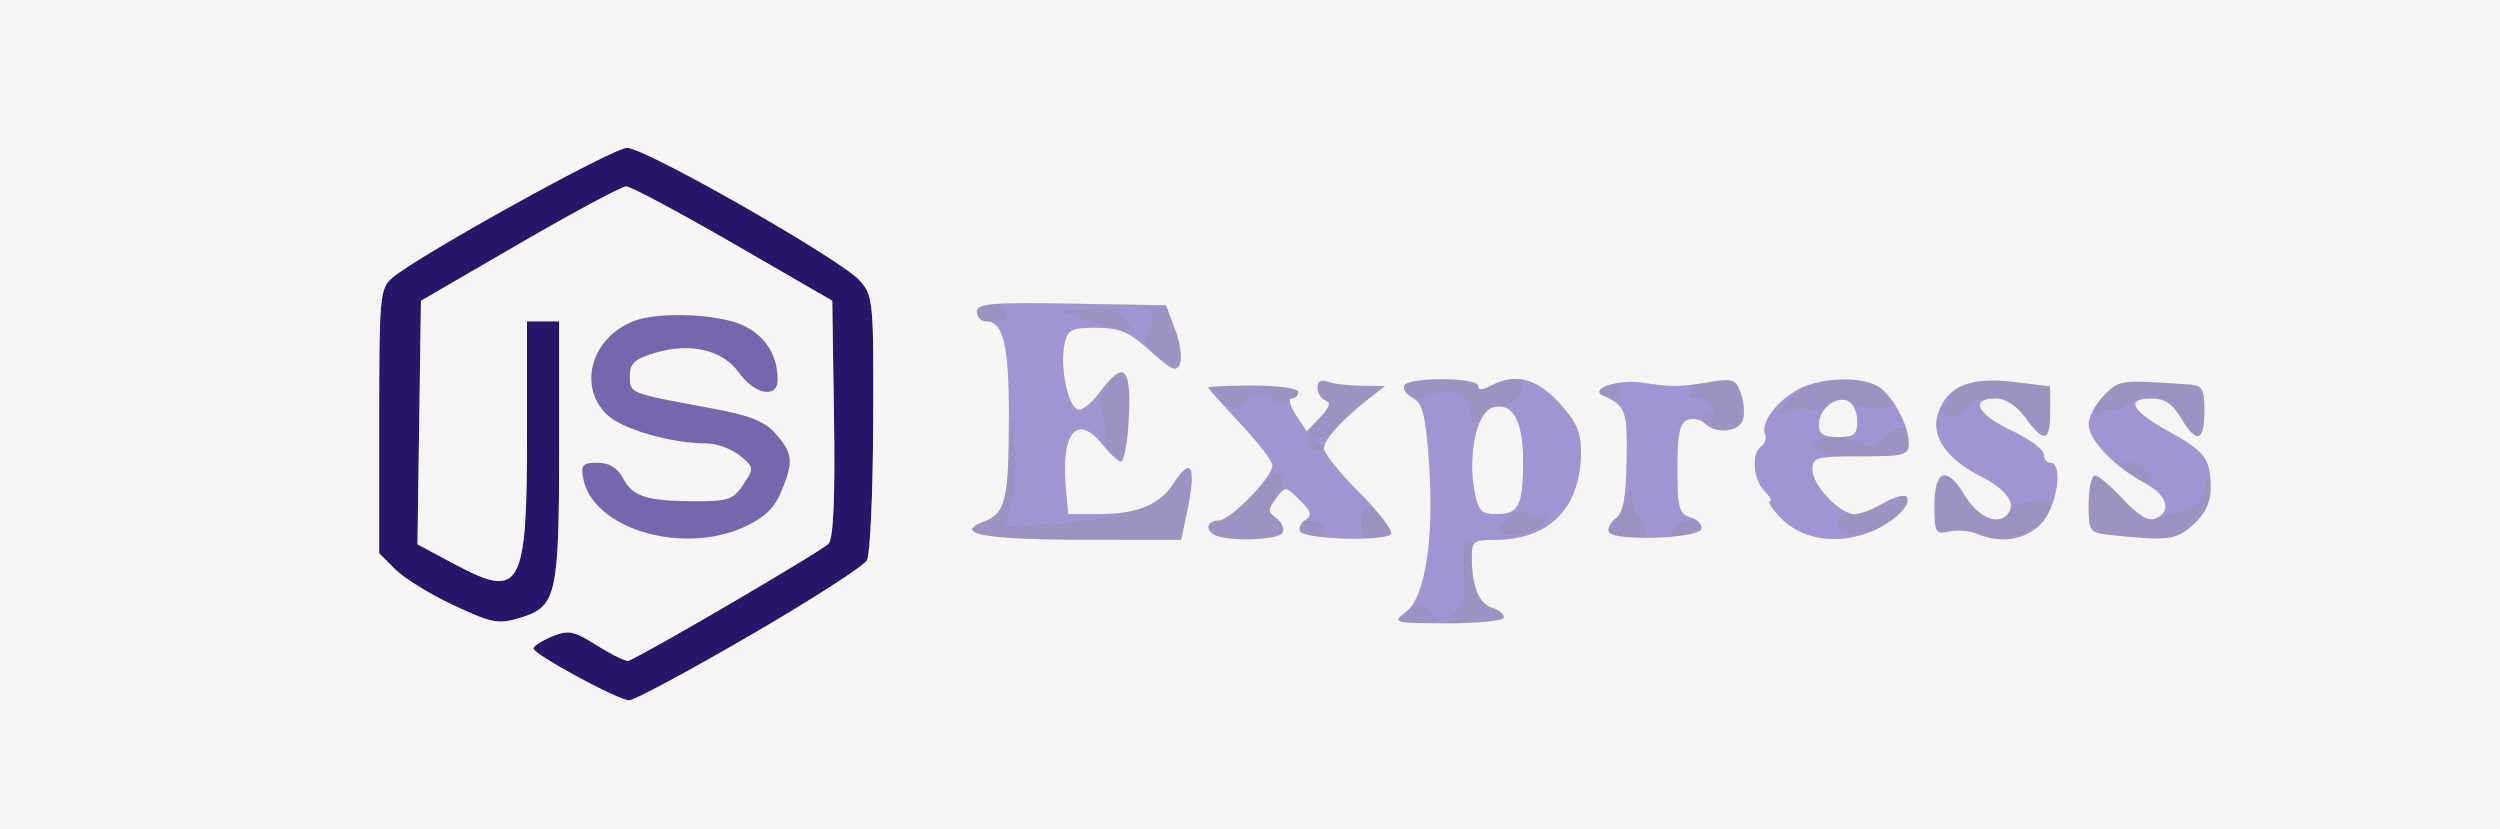 <svg xmlns="http://www.w3.org/2000/svg" width="389" height="129" viewBox="0 0 389 129">
<rect x="0" y="0" width="389" height="129" fill="#808080" stroke="none"/>
<g>
<path d="M 116.65 98.91 C107.09,104.46 98.65,108.99 97.89,108.98 C96.17,108.95 83.00,101.81 83.00,100.90 C83.00,100.54 84.30,99.70 85.90,99.04 C88.46,97.98 89.27,98.15 92.97,100.48 C95.27,101.93 97.46,102.98 97.83,102.81 C101.65,101.09 128.10,85.59 128.94,84.58 C129.68,83.68 129.96,77.26 129.77,65.01 L 129.50 46.79 L 114.09 37.89 C105.62,33.00 98.12,29.00 97.43,29.00 C96.74,29.00 89.27,33.01 80.84,37.90 L 65.50 46.80 L 65.23 65.75 L 64.96 84.70 L 70.88 87.86 C81.08,93.29 82.00,91.60 82.00,67.43 L 82.00 50.00 L 87.00 50.00 L 87.00 69.95 C87.00,92.63 86.58,94.45 80.92,96.14 C77.54,97.16 76.52,96.96 70.60,94.19 C66.98,92.50 62.90,89.99 61.51,88.60 L 59.00 86.09 L 59.00 65.54 C59.00,46.14 59.11,44.88 61.02,43.24 C65.00,39.82 95.37,23.00 97.57,23.00 C100.38,23.00 130.71,40.29 133.72,43.60 C135.87,45.97 135.95,46.74 135.87,65.78 C135.83,76.62 135.40,86.25 134.91,87.16 C134.42,88.08 126.20,93.37 116.65,98.91 Z" fill="rgb(39,22,105)"/>
<path d="M 115.79 82.01 C106.08,86.42 92.24,82.25 90.75,74.48 C90.34,72.34 90.64,72.00 92.97,72.00 C94.79,72.00 96.08,72.78 96.95,74.42 C98.50,77.30 100.61,77.97 108.23,77.99 C113.31,78.00 114.15,77.71 115.68,75.37 C117.35,72.82 117.33,72.68 115.09,70.87 C113.82,69.84 111.50,69.00 109.94,69.00 C104.35,69.00 96.65,66.74 94.34,64.43 C89.86,59.95 92.11,52.43 98.66,49.94 C102.57,48.45 111.86,48.84 115.68,50.65 C119.11,52.28 121.00,55.27 121.00,59.07 C121.00,62.05 117.45,61.44 115.03,58.04 C112.47,54.44 107.46,53.25 101.90,54.91 C98.75,55.86 98.00,56.55 98.00,58.52 C98.00,58.56 98.00,58.59 98.00,58.62 C98.00,59.26 98.00,59.73 98.18,60.13 C98.74,61.34 101.05,61.75 110.50,63.49 C116.75,64.64 118.99,65.53 120.75,67.54 C123.39,70.56 123.50,71.86 121.54,76.56 C120.49,79.08 118.87,80.61 115.79,82.01 Z" fill="rgb(117,102,174)"/>
<path d="M 184.58 80.25 L 183.78 84.00 L 168.64 83.98 C153.12,83.97 148.14,83.04 153.23,81.10 C156.07,80.02 156.70,78.07 157.32,68.50 C157.59,64.22 157.67,64.47 157.82,70.18 C157.92,73.86 157.55,78.06 157.00,79.51 L 155.99 82.15 L 163.75 81.68 C173.21,81.11 179.86,78.91 182.32,75.54 C185.63,70.99 186.27,72.32 184.58,80.25 ZM 316.78 82.44 C314.38,84.12 310.69,84.36 307.50,83.02 C306.40,82.57 304.49,82.42 303.25,82.70 C301.17,83.18 301.00,82.87 301.00,78.61 C301.00,73.09 302.95,72.42 305.66,77.00 C307.85,80.71 310.58,81.69 312.90,79.59 C315.10,77.60 319.00,77.50 319.00,79.44 C319.00,80.24 318.00,81.59 316.78,82.44 ZM 341.35 81.55 C338.70,84.01 337.44,84.18 328.75,83.27 C325.04,82.88 325.00,82.83 325.00,78.44 C325.00,76.00 325.46,74.00 326.03,74.00 C326.60,74.00 328.45,75.58 330.15,77.52 C332.94,80.70 333.60,80.98 336.87,80.39 C341.29,79.60 342.75,78.53 343.30,75.68 C343.64,73.93 343.75,74.05 343.86,76.30 C343.95,78.16 343.11,79.92 341.35,81.55 ZM 319.00 64.07 C319.00,68.78 318.11,69.00 315.16,65.00 C312.79,61.80 307.85,60.82 306.30,63.25 C305.86,63.94 304.75,64.56 303.83,64.63 C302.43,64.73 302.33,64.37 303.23,62.40 C304.63,59.32 307.02,58.65 313.61,59.47 L 319.00 60.14 ZM 343.00 64.00 C343.00,68.76 341.76,69.10 339.34,65.00 C337.95,62.65 336.87,62.00 334.34,62.00 C332.57,62.00 330.82,62.48 330.46,63.07 C330.09,63.66 329.20,63.91 328.46,63.62 C327.73,63.34 326.91,63.65 326.64,64.31 C326.28,65.19 326.14,65.18 326.08,64.25 C326.04,63.56 326.87,62.13 327.94,61.06 C329.85,59.15 330.19,59.12 340.75,59.84 C342.68,59.98 343.00,60.56 343.00,64.00 ZM 199.58 82.87 C198.89,83.99 191.67,84.31 189.25,83.34 C187.46,82.61 187.71,81.00 189.62,81.00 C190.50,81.00 192.92,79.15 194.99,76.89 C198.94,72.56 200.86,72.79 198.51,77.31 C197.31,79.64 197.33,80.09 198.71,80.86 C199.57,81.34 199.97,82.25 199.58,82.87 ZM 281.44 63.62 C280.57,63.28 278.88,63.48 277.68,64.07 C276.17,64.80 276.51,64.18 278.77,62.06 C281.35,59.64 282.92,59.00 286.29,59.00 C288.64,59.00 291.56,59.71 292.79,60.57 C296.62,63.25 293.86,64.46 288.20,62.59 C286.80,62.13 285.34,62.30 284.46,63.03 C283.67,63.69 282.31,63.95 281.44,63.62 ZM 233.50 63.16 C231.94,63.57 230.30,64.50 229.85,65.21 C229.27,66.12 229.03,65.88 229.02,64.41 C229.00,61.78 225.18,59.84 222.89,61.30 C221.00,62.49 217.58,61.48 218.50,60.01 C219.32,58.67 230.00,58.70 230.00,60.04 C230.00,60.75 230.60,60.75 231.93,60.04 C234.83,58.49 236.86,58.78 236.57,60.70 C236.44,61.64 235.05,62.74 233.50,63.16 ZM 205.00 69.00 C205.90,69.58 206.02,69.98 205.31,69.98 C202.92,70.02 202.85,67.79 205.15,65.29 C206.77,63.52 207.11,62.59 206.25,62.28 C205.56,62.03 205.00,61.15 205.00,60.31 C205.00,59.33 205.57,59.00 206.58,59.39 C207.45,59.73 209.81,60.01 211.83,60.03 L 215.50 60.07 L 213.00 62.02 C211.62,63.10 209.58,64.88 208.46,65.99 C207.35,67.10 205.77,68.01 204.96,68.02 C203.70,68.03 203.71,68.16 205.00,69.00 ZM 175.64 65.02 C175.45,68.88 175.03,72.30 174.73,72.61 C173.90,73.43 171.85,69.22 172.10,67.21 C172.21,66.27 171.98,64.75 171.58,63.83 C170.67,61.75 172.57,58.00 174.53,58.00 C175.72,58.00 175.93,59.36 175.64,65.02 ZM 271.23 65.21 C270.53,67.90 265.00,67.51 265.00,64.77 C265.00,64.28 265.45,64.16 266.00,64.50 C267.47,65.41 267.22,64.08 265.62,62.48 C264.86,61.72 263.90,61.41 263.48,61.80 C263.07,62.18 262.93,61.83 263.19,61.00 C263.45,60.17 265.09,59.36 266.84,59.19 C269.39,58.93 270.18,59.32 270.86,61.15 C271.32,62.40 271.49,64.23 271.23,65.21 ZM 297.00 69.17 C297.00,70.77 296.12,71.00 290.06,71.00 C283.55,71.00 280.63,69.96 283.00,68.50 C284.43,67.62 289.35,68.28 290.20,69.47 C290.61,70.05 291.87,69.53 293.27,68.21 C295.79,65.85 297.00,66.16 297.00,69.17 ZM 234.00 96.07 C234.00,96.58 231.86,96.99 229.25,96.97 C224.98,96.94 224.69,96.80 226.33,95.55 C227.72,94.49 228.09,93.07 227.88,89.61 C227.73,87.11 227.92,84.75 228.30,84.37 C228.69,83.98 229.01,84.98 229.01,86.58 C229.04,91.23 230.07,93.89 232.11,94.53 C233.15,94.86 234.00,95.55 234.00,96.07 ZM 183.13 52.03 C184.70,57.27 183.26,58.97 180.10,55.61 C178.28,53.67 178.04,52.80 178.88,51.23 C179.46,50.15 179.65,48.98 179.30,48.63 C178.95,48.28 179.40,48.00 180.29,48.00 C181.33,48.00 182.36,49.47 183.13,52.03 ZM 294.69 80.59 C291.09,83.68 286.00,83.83 286.00,80.83 C286.00,80.38 286.94,80.00 288.10,80.00 C289.25,80.00 291.48,79.24 293.06,78.30 C296.99,75.98 298.15,77.61 294.69,80.59 ZM 196.28 61.00 C195.42,61.00 194.22,61.63 193.61,62.40 C192.77,63.47 191.96,63.55 190.25,62.75 C186.28,60.89 187.82,60.00 195.00,60.00 C198.85,60.00 202.00,60.40 202.00,60.89 C202.00,62.24 198.59,63.28 198.19,62.06 C197.99,61.48 197.13,61.00 196.28,61.00 ZM 256.00 82.56 C256.00,84.24 251.46,84.55 250.46,82.93 C250.10,82.35 250.48,81.33 251.32,80.68 C252.15,80.03 253.04,78.60 253.30,77.50 C253.73,75.65 253.78,75.67 253.88,77.69 C253.95,78.90 254.45,80.16 255.00,80.50 C255.55,80.84 256.00,81.77 256.00,82.56 ZM 216.59 82.85 C216.20,83.48 215.01,84.00 213.94,84.00 C212.54,84.00 212.00,83.31 212.00,81.50 C212.00,80.12 212.36,79.00 212.81,79.00 C214.55,79.00 217.27,81.76 216.59,82.85 ZM 240.13 81.31 C239.37,82.24 237.39,83.00 235.72,83.00 C232.74,83.00 232.72,82.97 234.52,80.98 C235.67,79.71 236.70,79.30 237.30,79.90 C237.82,80.42 238.98,80.57 239.87,80.23 C241.29,79.71 241.32,79.85 240.13,81.31 ZM 174.63 49.49 C176.91,51.77 176.18,51.87 170.50,50.09 L 165.50 48.53 L 169.26 48.20 C171.74,47.99 173.57,48.43 174.63,49.49 ZM 222.60 95.45 C223.99,96.85 223.80,97.00 220.57,97.00 C216.50,97.00 216.14,96.53 219.02,94.99 C220.59,94.15 221.40,94.25 222.60,95.45 ZM 156.36 48.50 C156.78,49.58 156.25,50.00 154.47,50.00 C152.94,50.00 152.00,49.43 152.00,48.50 C152.00,47.67 152.85,47.00 153.89,47.00 C154.93,47.00 156.05,47.67 156.36,48.50 ZM 264.78 82.17 C264.54,82.90 263.32,83.65 262.06,83.83 C260.51,84.06 259.92,83.74 260.22,82.83 C260.46,82.10 261.68,81.35 262.94,81.17 C264.49,80.94 265.08,81.26 264.78,82.17 ZM 206.09 82.50 C206.11,83.72 203.67,84.34 202.70,83.37 C201.33,82.00 202.03,80.87 204.04,81.18 C205.16,81.36 206.09,81.95 206.09,82.50 ZM 334.00 73.50 C335.60,75.42 333.97,75.44 331.44,73.53 C329.81,72.30 329.76,72.06 331.13,72.03 C332.02,72.01 333.32,72.68 334.00,73.50 ZM 251.83 60.03 C252.49,61.95 251.54,62.96 250.00,61.97 C248.67,61.11 248.67,60.89 250.00,60.03 C250.97,59.41 251.62,59.41 251.83,60.03 Z" fill="rgb(156,147,195)"/>
<path d="M 233.50 63.16 C235.05,62.74 236.44,61.64 236.57,60.70 C236.76,59.41 235.91,58.86 234.46,59.10 C237.26,58.54 239.89,59.72 242.62,62.70 C245.23,65.55 246.00,67.26 246.00,70.23 C246.00,79.02 241.13,84.00 232.53,84.00 C229.43,84.00 229.02,84.25 229.01,86.55 C229.00,84.97 228.68,83.98 228.30,84.37 C227.92,84.75 227.73,87.11 227.88,89.61 C228.09,93.07 227.72,94.49 226.33,95.55 C224.92,96.62 224.94,96.88 227.69,96.95 C226.92,96.97 226.10,96.98 225.25,96.98 C224.13,96.97 223.15,96.97 222.30,96.96 C223.80,96.87 223.68,96.53 222.60,95.45 C221.40,94.26 220.60,94.15 219.05,94.97 C221.88,92.34 223.18,83.28 222.34,71.71 C221.82,64.52 221.36,62.73 219.83,61.91 C219.59,61.78 219.38,61.64 219.20,61.49 C220.18,61.94 221.79,61.99 222.89,61.30 C225.18,59.84 229.00,61.78 229.02,64.41 C229.03,65.88 229.27,66.12 229.85,65.21 C230.08,64.85 230.60,64.44 231.26,64.07 C229.41,66.02 228.51,71.55 229.43,76.49 C230.00,79.53 230.47,80.00 232.94,80.00 C236.34,80.00 237.00,78.64 237.00,71.61 C237.00,66.07 235.65,63.14 233.19,63.25 C233.29,63.22 233.39,63.19 233.50,63.16 ZM 156.36 48.50 C156.17,48.00 155.69,47.56 155.12,47.29 C157.29,47.14 160.88,47.15 166.71,47.25 L 181.42 47.50 L 182.42 50.13 C181.77,48.76 181.03,48.00 180.29,48.00 C179.40,48.00 178.95,48.28 179.30,48.63 C179.65,48.98 179.46,50.15 178.88,51.23 C178.05,52.78 178.28,53.65 180.04,55.54 C179.72,55.27 179.37,54.95 178.99,54.61 C175.67,51.61 174.25,51.00 170.58,51.00 C166.56,51.00 166.11,51.25 165.60,53.75 C164.91,57.20 166.18,63.23 167.70,63.73 C168.34,63.95 169.87,62.74 171.11,61.06 C171.56,60.46 171.96,59.95 172.34,59.52 C171.48,60.80 171.04,62.60 171.58,63.83 C171.98,64.75 172.21,66.27 172.10,67.21 C171.98,68.13 172.35,69.51 172.87,70.66 C172.47,70.27 172.06,69.80 171.68,69.32 C167.60,64.13 165.00,67.22 165.86,76.25 L 166.21 80.00 L 171.06 80.00 C172.97,80.00 174.65,79.84 176.11,79.51 C172.89,80.64 168.71,81.38 163.75,81.68 L 155.99 82.15 L 157.00 79.51 C157.55,78.06 157.92,73.86 157.82,70.18 C157.67,64.47 157.59,64.22 157.32,68.50 C157.07,72.36 156.82,74.98 156.42,76.80 C156.87,74.45 156.98,70.74 156.99,64.68 C157.00,53.71 156.11,50.00 153.46,50.00 C152.66,50.00 152.00,49.33 152.00,48.50 C152.00,49.43 152.94,50.00 154.47,50.00 C156.25,50.00 156.78,49.58 156.36,48.50 ZM 281.44 63.62 C282.31,63.95 283.67,63.69 284.46,63.03 C284.66,62.87 284.88,62.74 285.12,62.63 C283.94,63.30 283.00,64.66 283.00,66.12 C283.00,67.54 283.73,68.00 286.00,68.00 C288.54,68.00 289.00,67.61 289.00,65.47 C289.00,64.19 288.42,62.90 287.68,62.45 C287.85,62.49 288.03,62.54 288.20,62.59 C292.17,63.91 294.71,63.70 294.56,62.54 C295.69,64.16 296.61,66.22 296.90,67.92 C296.57,66.13 295.38,66.23 293.27,68.21 C291.87,69.53 290.61,70.05 290.20,69.47 C289.35,68.28 284.43,67.62 283.00,68.50 C280.65,69.95 283.51,70.98 289.90,71.00 C289.77,71.00 289.64,71.00 289.50,71.00 C282.61,71.00 282.00,71.17 282.00,73.05 C282.00,75.43 286.01,79.75 288.35,79.99 C288.26,80.00 288.18,80.00 288.10,80.00 C286.94,80.00 286.00,80.38 286.00,80.83 C286.00,83.83 291.09,83.68 294.69,80.59 C297.37,78.28 297.28,76.79 295.28,77.31 C295.93,77.12 296.43,77.09 296.61,77.28 C297.66,78.32 294.84,81.17 291.28,82.65 C285.96,84.88 280.29,84.01 276.95,80.45 C275.69,79.10 274.99,78.00 275.40,78.00 C275.81,78.00 275.44,77.29 274.57,76.43 C272.78,74.64 272.48,70.44 274.07,69.46 C274.66,69.09 274.91,68.22 274.64,67.51 C273.95,65.71 276.59,62.26 280.01,60.49 C280.61,60.18 281.29,59.92 282.02,59.71 C280.97,60.18 279.98,60.93 278.77,62.06 C276.51,64.18 276.17,64.80 277.68,64.07 C278.88,63.48 280.57,63.28 281.44,63.62 ZM 256.00 82.56 C256.00,81.77 255.55,80.84 255.00,80.50 C254.45,80.16 253.95,78.90 253.88,77.69 C253.78,75.67 253.73,75.65 253.30,77.50 C253.11,78.31 252.58,79.30 251.98,80.02 C252.72,78.81 253.03,76.42 253.11,71.64 C253.23,65.23 253.05,63.59 251.02,62.35 C251.91,62.40 252.33,61.47 251.83,60.03 C251.76,59.83 251.65,59.70 251.50,59.63 C252.71,59.40 254.16,59.33 255.50,59.54 C259.77,60.20 261.05,60.25 264.96,59.62 C264.04,59.98 263.35,60.49 263.19,61.00 C262.93,61.83 263.07,62.18 263.48,61.80 C263.90,61.41 264.86,61.72 265.62,62.48 C267.22,64.08 267.47,65.41 266.00,64.50 C265.45,64.16 265.00,64.28 265.00,64.77 C265.00,65.36 265.25,65.83 265.65,66.20 C265.52,66.10 265.39,65.99 265.27,65.87 C264.64,65.24 263.43,65.01 262.57,65.34 C261.35,65.80 261.00,67.50 261.00,72.90 C261.00,79.05 261.24,79.94 263.06,80.52 C263.51,80.66 263.90,80.88 264.19,81.13 C263.88,81.07 263.47,81.09 262.94,81.17 C261.68,81.35 260.46,82.10 260.22,82.83 C260.13,83.11 260.12,83.33 260.19,83.50 C258.55,83.65 256.68,83.71 255.03,83.67 C255.61,83.43 256.00,83.05 256.00,82.56 ZM 205.00 69.00 C203.71,68.16 203.70,68.03 204.96,68.02 C205.77,68.01 207.35,67.10 208.46,65.99 C208.76,65.70 209.11,65.36 209.50,65.01 C207.30,67.09 206.00,68.83 206.00,69.79 C206.00,70.53 208.48,73.61 211.51,76.64 C212.45,77.58 213.31,78.50 214.04,79.35 C213.61,79.13 213.19,79.00 212.81,79.00 C212.36,79.00 212.00,80.12 212.00,81.50 C212.00,82.73 212.25,83.44 212.85,83.77 C210.53,83.88 207.55,83.79 205.35,83.53 C205.79,83.29 206.10,82.93 206.09,82.50 C206.09,81.95 205.16,81.36 204.04,81.18 C203.52,81.10 203.08,81.11 202.75,81.21 C202.86,81.10 202.98,81.01 203.12,80.92 C204.23,80.23 204.07,79.63 202.26,77.82 C200.06,75.61 200.01,75.61 198.56,77.54 C198.35,77.82 198.18,78.06 198.04,78.28 C198.16,78.00 198.32,77.68 198.51,77.31 C200.86,72.79 198.94,72.56 194.99,76.89 C193.81,78.18 192.51,79.34 191.45,80.09 C194.07,78.19 198.00,73.85 198.00,72.42 C198.00,71.76 195.75,68.83 193.00,65.90 C191.86,64.69 190.81,63.55 189.97,62.61 C190.06,62.66 190.15,62.70 190.25,62.75 C191.96,63.55 192.77,63.47 193.61,62.40 C194.22,61.63 195.42,61.00 196.28,61.00 C197.13,61.00 197.99,61.48 198.19,62.06 C198.42,62.77 199.69,62.71 200.70,62.27 C200.64,62.69 200.98,63.56 201.63,64.56 L 203.31 67.13 L 205.41 64.95 C205.60,64.75 205.77,64.57 205.92,64.39 C205.70,64.66 205.45,64.96 205.15,65.29 C202.85,67.79 202.92,70.02 205.31,69.98 C206.02,69.98 205.90,69.58 205.00,69.00 ZM 341.35 81.55 C343.11,79.92 343.95,78.16 343.86,76.30 C343.75,74.05 343.64,73.93 343.30,75.68 C342.75,78.53 341.29,79.60 336.87,80.39 C336.40,80.48 335.99,80.54 335.61,80.59 C337.95,79.50 337.14,76.98 333.79,75.20 C329.07,72.69 325.00,68.45 325.00,66.03 C325.00,64.86 326.08,62.83 327.40,61.51 C328.05,60.86 328.53,60.38 329.09,60.05 C330.60,59.15 332.74,59.29 340.68,59.84 C330.19,59.12 329.85,59.15 327.94,61.06 C326.87,62.13 326.04,63.56 326.08,64.25 C326.14,65.18 326.28,65.19 326.64,64.31 C326.91,63.65 327.73,63.34 328.46,63.62 C329.20,63.91 330.09,63.66 330.46,63.07 C330.82,62.48 332.57,62.00 334.34,62.00 C334.41,62.00 334.47,62.00 334.53,62.00 C330.66,62.06 331.77,64.03 337.43,67.12 C343.07,70.21 343.96,71.39 343.98,75.80 C344.00,78.09 343.20,79.84 341.35,81.55 ZM 310.34 62.00 C306.42,62.05 307.71,64.52 313.00,67.00 C315.75,68.29 318.00,69.94 318.00,70.67 C318.00,71.40 318.45,72.00 319.00,72.00 C320.64,72.00 320.36,76.24 318.99,79.30 C318.81,77.51 315.05,77.65 312.90,79.59 C312.73,79.74 312.56,79.88 312.39,80.00 C313.81,78.34 312.23,76.16 308.06,74.03 C302.73,71.31 300.36,67.72 301.60,64.20 C302.24,62.38 303.29,61.07 304.84,60.26 C304.16,60.77 303.65,61.48 303.23,62.40 C302.33,64.37 302.43,64.73 303.83,64.63 C304.75,64.56 305.86,63.94 306.30,63.25 C307.06,62.06 308.65,61.69 310.34,62.00 ZM 240.13 81.31 C241.32,79.85 241.29,79.71 239.87,80.23 C238.98,80.57 237.82,80.42 237.30,79.90 C236.70,79.30 235.67,79.71 234.52,80.98 C232.72,82.97 232.74,83.00 235.72,83.00 C237.39,83.00 239.37,82.24 240.13,81.31 ZM 174.63 49.49 C173.57,48.43 171.74,47.99 169.26,48.20 L 165.50 48.53 L 170.50 50.09 C176.18,51.87 176.91,51.77 174.63,49.49 ZM 334.00 73.50 C333.32,72.68 332.02,72.01 331.13,72.03 C329.76,72.06 329.81,72.30 331.44,73.53 C333.97,75.44 335.60,75.42 334.00,73.50 ZM 188.34 60.75 C188.12,60.49 188.00,60.32 188.00,60.29 C188.00,60.13 191.15,60.00 195.00,60.00 C191.23,60.00 189.01,60.25 188.34,60.75 ZM 287.38 59.05 C289.20,59.09 290.90,59.41 292.06,60.03 C292.37,60.20 292.69,60.43 293.01,60.73 C292.94,60.67 292.87,60.62 292.79,60.57 C291.75,59.84 289.48,59.21 287.38,59.05 ZM 333.65 80.48 C332.60,80.16 331.71,79.29 330.15,77.52 C329.83,77.16 329.51,76.80 329.19,76.47 C329.56,76.85 329.95,77.25 330.33,77.67 C331.65,79.11 332.75,80.04 333.65,80.48 ZM 199.18 81.20 C199.04,81.07 198.88,80.95 198.71,80.86 C197.99,80.45 197.64,80.14 197.64,79.60 C197.75,79.94 198.08,80.25 198.65,80.68 C198.85,80.84 199.03,81.01 199.18,81.20 ZM 249.38 61.54 C248.41,61.05 248.87,60.47 250.00,60.03 C248.92,60.73 248.72,61.00 249.38,61.54 ZM 182.91 74.75 C184.11,73.04 184.88,72.48 185.23,73.07 C184.87,72.65 184.10,73.23 182.91,74.75 ZM 313.36 83.76 C311.54,84.11 309.53,83.87 307.50,83.02 C309.40,83.82 311.48,84.06 313.36,83.76 ZM 218.51 59.98 C218.52,59.97 218.52,59.96 218.53,59.95 C218.94,59.29 221.89,58.99 224.70,59.02 C221.92,59.00 218.99,59.32 218.51,59.98 ZM 308.98 80.38 C307.82,79.87 306.68,78.73 305.66,77.00 C306.61,78.61 307.81,79.78 308.98,80.38 ZM 199.54 82.93 C199.19,83.50 196.98,83.85 194.63,83.90 C196.95,83.84 199.15,83.48 199.56,82.90 C199.56,82.91 199.55,82.92 199.54,82.93 ZM 201.26 61.96 C201.67,61.68 201.96,61.34 202.00,60.97 C202.00,60.98 202.00,60.99 202.00,61.00 C202.00,61.45 201.69,61.84 201.26,61.96 ZM 154.22 80.63 C153.92,80.81 153.59,80.96 153.23,81.10 C150.82,82.02 150.67,82.71 152.82,83.19 C154.96,83.65 159.33,83.91 165.95,83.97 C159.31,83.91 154.95,83.65 152.82,83.19 C150.66,82.72 150.78,82.03 153.15,81.13 C153.54,80.98 153.90,80.82 154.22,80.63 ZM 326.01 74.00 C325.45,74.05 325.00,76.03 325.00,78.44 C325.00,76.00 325.44,74.00 325.99,74.00 C325.99,74.00 326.00,74.00 326.01,74.00 ZM 173.85 58.15 C174.22,57.94 174.53,57.89 174.79,58.02 C174.71,58.01 174.62,58.00 174.53,58.00 C174.30,58.00 174.08,58.05 173.85,58.15 ZM 336.85 62.41 C337.81,62.83 338.53,63.62 339.34,65.00 C338.55,63.66 337.79,62.84 336.85,62.41 ZM 250.43 82.88 C250.42,82.87 250.41,82.86 250.40,82.85 C250.22,82.55 250.27,82.14 250.49,81.71 C250.30,82.14 250.26,82.56 250.43,82.88 ZM 206.58 62.49 C206.50,62.42 206.39,62.35 206.25,62.30 C205.65,62.08 205.14,61.36 205.03,60.63 C205.14,61.36 205.65,62.06 206.25,62.28 C206.40,62.33 206.51,62.40 206.58,62.49 ZM 293.55 70.95 C295.15,70.87 296.03,70.72 296.50,70.39 C296.04,70.72 295.17,70.88 293.55,70.95 ZM 216.48 83.01 C216.47,83.03 216.47,83.06 216.45,83.08 C216.41,83.15 216.32,83.22 216.19,83.28 C216.30,83.19 216.40,83.10 216.48,83.01 ZM 182.71 57.34 C182.94,57.35 183.13,57.28 183.29,57.15 C183.13,57.31 182.95,57.38 182.71,57.34 ZM 229.90 92.29 C230.42,93.48 231.16,94.23 232.11,94.53 C231.15,94.23 230.41,93.48 229.90,92.29 ZM 264.72 82.33 C264.70,82.39 264.66,82.45 264.60,82.51 C264.66,82.43 264.70,82.35 264.74,82.28 C264.73,82.30 264.73,82.32 264.72,82.33 ZM 297.00 69.05 C297.00,68.74 296.98,68.46 296.95,68.22 C296.98,68.47 297.00,68.72 297.00,68.95 C297.00,68.98 297.00,69.02 297.00,69.05 ZM 312.38 59.33 C312.68,59.36 312.98,59.39 313.30,59.43 L 313.60 59.47 C313.17,59.42 312.77,59.37 312.38,59.33 Z" fill="rgb(161,148,210)"/>
<path d="M 0.00 64.50 L 0.00 0.00 L 194.50 0.00 L 389.00 0.00 L 389.00 64.50 L 389.00 129.00 L 194.50 129.00 L 0.00 129.00 L 0.00 64.50 ZM 116.65 98.91 C126.20,93.37 134.42,88.08 134.91,87.16 C135.40,86.25 135.83,76.62 135.87,65.78 C135.95,46.74 135.87,45.97 133.72,43.60 C130.71,40.29 100.38,23.00 97.57,23.00 C95.37,23.00 65.00,39.82 61.02,43.24 C59.11,44.88 59.00,46.14 59.00,65.54 L 59.00 86.09 L 61.51 88.60 C62.90,89.99 66.98,92.50 70.60,94.19 C76.52,96.96 77.54,97.16 80.92,96.14 C86.58,94.45 87.00,92.63 87.00,69.95 L 87.00 50.00 L 84.50 50.00 L 82.00 50.00 L 82.00 67.43 C82.00,91.60 81.08,93.29 70.88,87.86 L 64.96 84.70 L 65.23 65.75 L 65.50 46.80 L 80.84 37.90 C89.27,33.01 96.74,29.00 97.43,29.00 C98.12,29.00 105.62,33.00 114.09,37.89 L 129.50 46.79 L 129.77 65.01 C129.96,77.26 129.68,83.68 128.94,84.58 C128.10,85.59 101.65,101.09 97.83,102.81 C97.46,102.98 95.27,101.93 92.97,100.48 C89.27,98.15 88.46,97.98 85.90,99.04 C84.30,99.70 83.00,100.54 83.00,100.90 C83.00,101.81 96.17,108.95 97.89,108.98 C98.65,108.99 107.09,104.46 116.65,98.91 ZM 234.00 96.07 C234.00,95.55 233.15,94.86 232.11,94.53 C230.09,93.90 229.04,91.23 229.01,86.75 C229.00,84.27 229.34,84.00 232.53,84.00 C241.13,84.00 246.00,79.02 246.00,70.23 C246.00,67.26 245.23,65.55 242.62,62.70 C239.08,58.84 235.73,58.00 231.93,60.04 C230.60,60.75 230.00,60.75 230.00,60.04 C230.00,58.73 219.33,58.65 218.53,59.95 C218.21,60.47 218.79,61.35 219.83,61.91 C221.36,62.73 221.82,64.52 222.34,71.71 C223.20,83.62 221.81,92.87 218.80,95.19 C216.55,96.92 216.68,96.96 225.25,96.98 C230.06,96.99 234.00,96.58 234.00,96.07 ZM 115.79 82.01 C118.87,80.61 120.49,79.08 121.54,76.56 C123.50,71.86 123.39,70.56 120.75,67.54 C118.99,65.53 116.75,64.64 110.50,63.49 C97.84,61.15 98.00,61.22 98.00,58.52 C98.00,56.55 98.75,55.86 101.90,54.91 C107.46,53.25 112.47,54.44 115.03,58.04 C117.45,61.44 121.00,62.05 121.00,59.07 C121.00,55.27 119.11,52.28 115.68,50.65 C111.86,48.84 102.57,48.45 98.66,49.94 C92.11,52.43 89.86,59.95 94.34,64.43 C96.65,66.74 104.35,69.00 109.94,69.00 C111.50,69.00 113.82,69.84 115.09,70.87 C117.33,72.68 117.35,72.82 115.68,75.37 C114.15,77.71 113.31,78.00 108.23,77.99 C100.61,77.97 98.50,77.30 96.95,74.42 C96.08,72.78 94.79,72.00 92.97,72.00 C90.64,72.00 90.34,72.34 90.75,74.48 C92.24,82.25 106.08,86.42 115.79,82.01 ZM 184.58 80.25 C186.23,72.50 185.50,70.78 182.51,75.35 C180.41,78.54 176.83,80.00 171.06,80.00 L 166.21 80.00 L 165.86 76.25 C165.00,67.22 167.60,64.13 171.68,69.32 C172.68,70.59 173.90,71.72 174.39,71.82 C174.89,71.93 175.45,68.86 175.64,65.01 C176.05,57.01 174.87,55.98 171.11,61.06 C169.87,62.74 168.34,63.95 167.70,63.73 C166.18,63.23 164.91,57.20 165.60,53.75 C166.11,51.25 166.56,51.00 170.58,51.00 C174.25,51.00 175.67,51.61 178.99,54.61 C182.33,57.63 183.08,57.95 183.61,56.57 C183.96,55.67 183.61,53.25 182.83,51.21 L 181.42 47.50 L 166.71 47.25 C154.20,47.04 152.00,47.23 152.00,48.50 C152.00,49.33 152.66,50.00 153.46,50.00 C156.11,50.00 157.00,53.71 156.99,64.68 C156.97,77.77 156.48,79.87 153.15,81.13 C148.14,83.04 153.20,83.97 168.64,83.98 L 183.78 84.00 L 184.58 80.25 ZM 199.54 82.93 C199.90,82.35 199.50,81.33 198.65,80.68 C197.27,79.64 197.26,79.27 198.56,77.54 C200.01,75.61 200.06,75.61 202.26,77.82 C204.07,79.63 204.23,80.23 203.12,80.92 C202.36,81.39 202.00,82.20 202.32,82.71 C203.08,83.94 215.72,84.26 216.45,83.08 C216.77,82.57 214.54,79.67 211.51,76.64 C208.48,73.61 206.00,70.53 206.00,69.79 C206.00,68.40 208.74,65.36 213.00,62.02 L 215.50 60.07 L 211.83 60.03 C209.81,60.01 207.45,59.73 206.58,59.39 C205.57,59.00 205.00,59.33 205.00,60.31 C205.00,61.15 205.56,62.04 206.25,62.30 C207.13,62.63 206.88,63.41 205.41,64.95 L 203.31 67.13 L 201.63 64.56 C200.71,63.15 200.41,62.00 200.98,62.00 C201.54,62.00 202.00,61.55 202.00,61.00 C202.00,60.43 199.00,60.00 195.00,60.00 C191.15,60.00 188.00,60.13 188.00,60.29 C188.00,60.45 190.25,62.97 193.00,65.90 C195.75,68.83 198.00,71.76 198.00,72.42 C198.00,74.27 191.42,81.00 189.62,81.00 C187.71,81.00 187.46,82.61 189.25,83.34 C191.60,84.29 198.88,84.00 199.54,82.93 ZM 264.72 82.33 C264.94,81.69 264.19,80.88 263.06,80.52 C261.24,79.94 261.00,79.05 261.00,72.90 C261.00,67.50 261.35,65.80 262.57,65.34 C263.43,65.01 264.64,65.24 265.27,65.87 C267.03,67.63 270.71,67.22 271.23,65.21 C271.49,64.23 271.32,62.38 270.84,61.10 C270.09,59.06 269.53,58.86 266.24,59.41 C261.27,60.25 260.20,60.26 255.50,59.54 C251.77,58.96 247.13,60.55 249.50,61.59 C252.97,63.12 253.25,63.90 253.11,71.64 C253.01,77.53 252.57,79.80 251.39,80.68 C250.51,81.33 250.07,82.31 250.40,82.85 C251.27,84.24 264.24,83.78 264.72,82.33 ZM 291.28 82.65 C294.84,81.17 297.66,78.32 296.61,77.28 C296.24,76.91 294.65,77.37 293.06,78.30 C291.48,79.24 289.45,80.00 288.55,80.00 C286.24,80.00 282.00,75.49 282.00,73.05 C282.00,71.17 282.61,71.00 289.50,71.00 C296.39,71.00 297.00,70.83 297.00,68.95 C297.00,66.06 294.33,61.25 292.06,60.03 C289.27,58.54 283.35,58.77 280.01,60.49 C276.59,62.26 273.95,65.71 274.64,67.51 C274.91,68.22 274.66,69.09 274.07,69.46 C272.48,70.44 272.78,74.64 274.57,76.43 C275.44,77.29 275.81,78.00 275.40,78.00 C274.99,78.00 275.69,79.10 276.95,80.45 C280.29,84.01 285.96,84.88 291.28,82.65 ZM 317.55 81.55 C320.04,79.05 321.12,72.00 319.00,72.00 C318.45,72.00 318.00,71.40 318.00,70.67 C318.00,69.94 315.75,68.29 313.00,67.00 C307.66,64.50 306.39,62.00 310.47,62.00 C312.06,62.00 313.73,63.07 315.16,65.00 C318.11,69.00 319.00,68.78 319.00,64.07 L 319.00 60.14 L 313.30 59.43 C306.64,58.60 303.05,60.06 301.60,64.20 C300.36,67.72 302.73,71.31 308.06,74.03 C312.37,76.23 313.91,78.49 312.23,80.17 C310.63,81.77 307.62,80.31 305.66,77.00 C302.95,72.42 301.00,73.09 301.00,78.61 C301.00,82.87 301.17,83.18 303.25,82.70 C304.49,82.42 306.40,82.57 307.50,83.02 C311.30,84.61 315.03,84.06 317.55,81.55 ZM 341.35 81.55 C343.20,79.84 344.00,78.09 343.98,75.80 C343.96,71.39 343.07,70.21 337.43,67.12 C331.69,63.98 330.63,62.00 334.70,62.00 C336.83,62.00 338.03,62.78 339.34,65.00 C341.76,69.10 343.00,68.76 343.00,64.00 C343.00,60.56 342.68,59.98 340.75,59.84 C329.80,59.09 329.82,59.09 327.40,61.51 C326.08,62.83 325.00,64.86 325.00,66.03 C325.00,68.45 329.07,72.69 333.79,75.20 C337.26,77.04 338.00,79.68 335.35,80.70 C334.22,81.13 332.61,80.15 330.33,77.67 C328.48,75.65 326.53,74.00 325.99,74.00 C325.44,74.00 325.00,76.00 325.00,78.44 C325.00,82.83 325.04,82.88 328.75,83.27 C337.44,84.18 338.70,84.01 341.35,81.55 ZM 229.43 76.49 C228.36,70.75 229.75,64.21 232.23,63.43 C235.29,62.46 237.00,65.38 237.00,71.61 C237.00,78.64 236.34,80.00 232.94,80.00 C230.47,80.00 230.00,79.53 229.43,76.49 ZM 283.00 66.12 C283.00,63.72 285.53,61.60 287.49,62.36 C288.32,62.68 289.00,64.08 289.00,65.47 C289.00,67.61 288.54,68.00 286.00,68.00 C283.73,68.00 283.00,67.54 283.00,66.12 Z" fill="rgb(246,245,246)"/>
</g>
</svg>